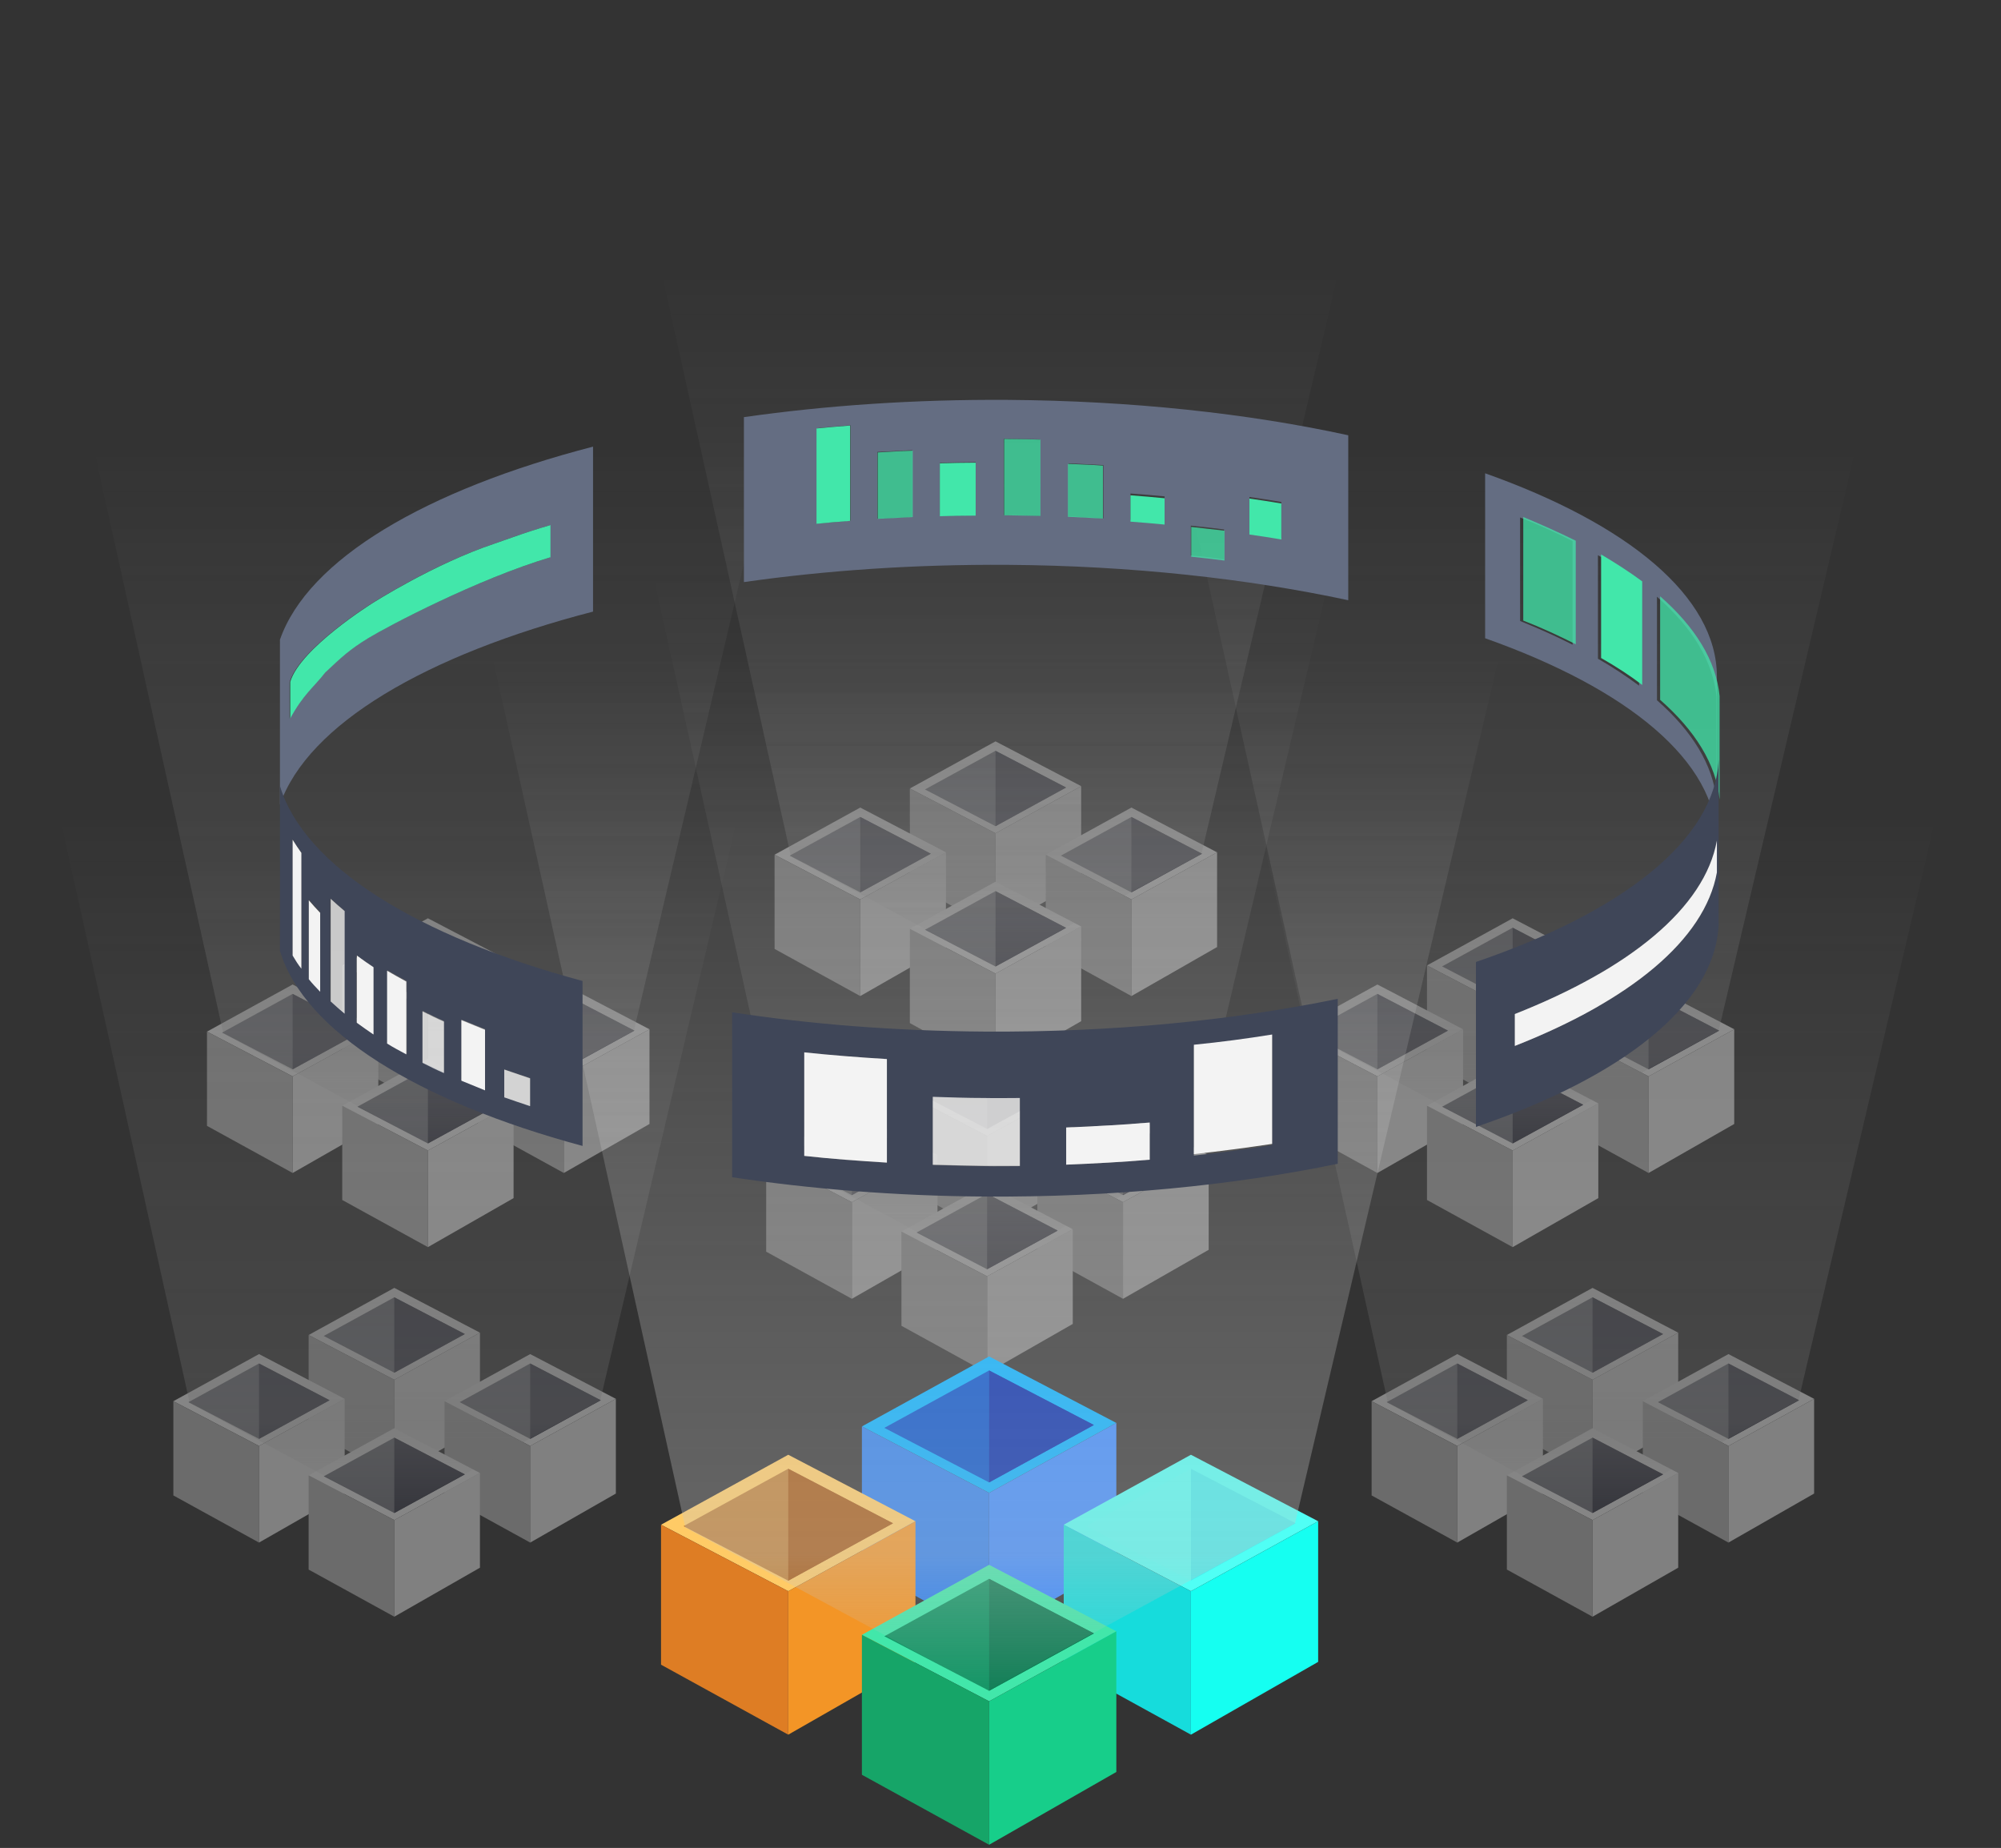 <svg width="615" height="568" viewBox="0 0 615 568" fill="none" xmlns="http://www.w3.org/2000/svg">
<rect x="0" y="0" width="615" height="568" fill="#333333" stroke="none"/>
<g opacity="0.4">
<path d="M463.13 410.336L489.46 395.851L515.79 409.612L489.46 424.096L463.13 410.336Z" fill="white"/>
<path d="M467.776 410.633L489.46 398.748L511.144 410.039L489.46 421.923L467.776 410.633Z" fill="#797B84"/>
<path d="M489.46 410.336V398.748L511.144 410.039L489.46 421.923V410.336Z" fill="#393A4A"/>
<path d="M463.13 410.336V439.306L489.46 453.79V424.097L463.13 410.336Z" fill="#BDBDBD"/>
<path d="M489.46 424.097L515.79 409.612V438.727L489.46 453.791V424.097Z" fill="#F3F3F3"/>
<path d="M421.559 430.682L447.889 416.197L474.219 429.957L447.889 444.442L421.559 430.682Z" fill="white"/>
<path d="M426.205 430.978L447.889 419.093L469.572 430.384L447.889 442.269L426.205 430.978Z" fill="#797B84"/>
<path d="M447.887 430.681V419.093L469.57 430.384L447.887 442.269V430.681Z" fill="#393A4A"/>
<path d="M421.559 430.682V459.651L447.889 474.136V444.442L421.559 430.682Z" fill="#BDBDBD"/>
<path d="M447.887 444.442L474.217 429.958V459.072L447.887 474.136V444.442Z" fill="#F3F3F3"/>
<path d="M504.901 430.682L531.231 416.197L557.562 429.957L531.231 444.442L504.901 430.682Z" fill="white"/>
<path d="M509.548 430.978L531.231 419.093L552.915 430.384L531.231 442.269L509.548 430.978Z" fill="#797B84"/>
<path d="M531.229 430.681V419.093L552.913 430.384L531.229 442.269V430.681Z" fill="#393A4A"/>
<path d="M504.901 430.682V459.651L531.231 474.136V444.442L504.901 430.682Z" fill="#BDBDBD"/>
<path d="M531.229 444.442L557.56 429.958V459.072L531.229 474.136V444.442Z" fill="#F3F3F3"/>
<path d="M463.13 453.469L489.46 438.984L515.79 452.744L489.46 467.229L463.13 453.469Z" fill="white"/>
<path d="M467.776 453.766L489.46 441.881L511.144 453.171L489.46 465.056L467.776 453.766Z" fill="#797B84"/>
<path d="M489.46 453.468V441.881L511.144 453.171L489.46 465.056V453.468Z" fill="#393A4A"/>
<path d="M463.13 453.469V482.438L489.46 496.923V467.229L463.13 453.469Z" fill="#BDBDBD"/>
<path d="M489.46 467.229L515.79 452.745V481.859L489.46 496.923V467.229Z" fill="#F3F3F3"/>
<path fill-rule="evenodd" clip-rule="evenodd" d="M489.117 465.027L426.582 431.253L368.278 167.98H614.546L552.762 430.439L489.117 465.027Z" fill="url(#paint0_linear_41_5007)" fill-opacity="0.8"/>
</g>
<g opacity="0.4">
<path d="M279.639 242.356L305.969 227.871L332.299 241.632L305.969 256.116L279.639 242.356Z" fill="white"/>
<path d="M284.285 242.653L305.969 230.768L327.652 242.059L305.969 253.944L284.285 242.653Z" fill="#797B84"/>
<path d="M305.969 242.356V230.768L327.652 242.059L305.969 253.944V242.356Z" fill="#393A4A"/>
<path d="M279.639 242.356V271.325L305.969 285.81V256.116L279.639 242.356Z" fill="#BDBDBD"/>
<path d="M305.969 256.117L332.299 241.632V270.746L305.969 285.811V256.117Z" fill="#F3F3F3"/>
<path d="M238.065 262.702L264.395 248.217L290.726 261.977L264.395 276.462L238.065 262.702Z" fill="white"/>
<path d="M242.712 262.998L264.396 251.113L286.079 262.404L264.396 274.289L242.712 262.998Z" fill="#797B84"/>
<path d="M264.396 262.701V251.113L286.079 262.404L264.396 274.289V262.701Z" fill="#393A4A"/>
<path d="M238.065 262.701V291.671L264.395 306.156V276.462L238.065 262.701Z" fill="#BDBDBD"/>
<path d="M264.396 276.462L290.726 261.977V291.092L264.396 306.156V276.462Z" fill="#F3F3F3"/>
<path d="M321.406 262.702L347.736 248.217L374.066 261.977L347.736 276.462L321.406 262.702Z" fill="white"/>
<path d="M326.053 262.998L347.736 251.113L369.42 262.404L347.736 274.289L326.053 262.998Z" fill="#797B84"/>
<path d="M347.736 262.701V251.113L369.42 262.404L347.736 274.289V262.701Z" fill="#393A4A"/>
<path d="M321.406 262.701V291.671L347.736 306.156V276.462L321.406 262.701Z" fill="#BDBDBD"/>
<path d="M347.736 276.462L374.066 261.977V291.092L347.736 306.156V276.462Z" fill="#F3F3F3"/>
<path d="M279.639 285.489L305.969 271.004L332.299 284.764L305.969 299.249L279.639 285.489Z" fill="white"/>
<path d="M284.285 285.786L305.969 273.901L327.652 285.192L305.969 297.077L284.285 285.786Z" fill="#797B84"/>
<path d="M305.969 285.489V273.901L327.652 285.192L305.969 297.077V285.489Z" fill="#393A4A"/>
<path d="M279.639 285.489V314.459L305.969 328.943V299.25L279.639 285.489Z" fill="#BDBDBD"/>
<path d="M305.969 299.249L332.299 284.765V313.879L305.969 328.943V299.249Z" fill="#F3F3F3"/>
<path fill-rule="evenodd" clip-rule="evenodd" d="M305.624 297.047L243.089 263.273L184.785 0H431.053L369.269 262.459L305.624 297.047Z" fill="url(#paint1_linear_41_5007)" fill-opacity="0.8"/>
</g>
<g opacity="0.4">
<path d="M277.053 335.41L303.383 320.925L329.713 334.685L303.383 349.17L277.053 335.41Z" fill="white"/>
<path d="M281.699 335.706L303.383 323.821L325.066 335.112L303.383 346.997L281.699 335.706Z" fill="#797B84"/>
<path d="M303.381 335.409V323.821L325.064 335.112L303.381 346.997V335.409Z" fill="#393A4A"/>
<path d="M277.053 335.409V364.379L303.383 378.864V349.17L277.053 335.409Z" fill="#BDBDBD"/>
<path d="M303.381 349.17L329.711 334.686V363.8L303.381 378.864V349.17Z" fill="#F3F3F3"/>
<path d="M235.481 355.755L261.812 341.27L288.142 355.031L261.812 369.516L235.481 355.755Z" fill="white"/>
<path d="M240.128 356.052L261.812 344.167L283.495 355.458L261.812 367.343L240.128 356.052Z" fill="#797B84"/>
<path d="M261.812 355.755V344.167L283.495 355.458L261.812 367.343V355.755Z" fill="#393A4A"/>
<path d="M235.481 355.755V384.725L261.812 399.21V369.516L235.481 355.755Z" fill="#BDBDBD"/>
<path d="M261.812 369.516L288.142 355.031V384.145L261.812 399.21V369.516Z" fill="#F3F3F3"/>
<path d="M318.825 355.755L345.155 341.27L371.485 355.031L345.155 369.516L318.825 355.755Z" fill="white"/>
<path d="M323.472 356.052L345.155 344.167L366.839 355.458L345.155 367.343L323.472 356.052Z" fill="#797B84"/>
<path d="M345.155 355.755V344.167L366.839 355.458L345.155 367.343V355.755Z" fill="#393A4A"/>
<path d="M318.825 355.755V384.725L345.155 399.21V369.516L318.825 355.755Z" fill="#BDBDBD"/>
<path d="M345.155 369.516L371.485 355.031V384.145L345.155 399.21V369.516Z" fill="#F3F3F3"/>
<path d="M277.053 378.542L303.383 364.057L329.713 377.818L303.383 392.303L277.053 378.542Z" fill="white"/>
<path d="M281.699 378.839L303.383 366.954L325.066 378.245L303.383 390.13L281.699 378.839Z" fill="#797B84"/>
<path d="M303.381 378.542V366.954L325.064 378.245L303.381 390.13V378.542Z" fill="#393A4A"/>
<path d="M277.053 378.542V407.512L303.383 421.997V392.303L277.053 378.542Z" fill="#BDBDBD"/>
<path d="M303.381 392.303L329.711 377.818V406.933L303.381 421.997V392.303Z" fill="#F3F3F3"/>
<path fill-rule="evenodd" clip-rule="evenodd" d="M303.04 390.1L240.505 356.326L182.201 93.054H428.469L366.685 355.513L303.04 390.1Z" fill="url(#paint2_linear_41_5007)" fill-opacity="0.8"/>
</g>
<g opacity="0.4">
<path d="M105.186 296.738L131.516 282.253L157.846 296.013L131.516 310.498L105.186 296.738Z" fill="white"/>
<path d="M109.832 297.034L131.516 285.149L153.199 296.44L131.516 308.325L109.832 297.034Z" fill="#797B84"/>
<path d="M131.516 296.737V285.149L153.199 296.44L131.516 308.325V296.737Z" fill="#393A4A"/>
<path d="M105.186 296.737V325.707L131.516 340.192V310.498L105.186 296.737Z" fill="#BDBDBD"/>
<path d="M131.516 310.498L157.846 296.013V325.128L131.516 340.192V310.498Z" fill="#F3F3F3"/>
<path d="M63.615 317.083L89.945 302.599L116.275 316.359L89.945 330.844L63.615 317.083Z" fill="white"/>
<path d="M68.262 317.381L89.945 305.496L111.629 316.786L89.945 328.671L68.262 317.381Z" fill="#797B84"/>
<path d="M89.945 317.083V305.496L111.629 316.786L89.945 328.671V317.083Z" fill="#393A4A"/>
<path d="M63.615 317.084V346.053L89.945 360.538V330.844L63.615 317.084Z" fill="#BDBDBD"/>
<path d="M89.945 330.844L116.275 316.359V345.474L89.945 360.538V330.844Z" fill="#F3F3F3"/>
<path d="M146.957 317.083L173.287 302.599L199.617 316.359L173.287 330.844L146.957 317.083Z" fill="white"/>
<path d="M151.604 317.381L173.287 305.496L194.971 316.786L173.287 328.671L151.604 317.381Z" fill="#797B84"/>
<path d="M173.287 317.083V305.496L194.971 316.786L173.287 328.671V317.083Z" fill="#393A4A"/>
<path d="M146.957 317.084V346.053L173.287 360.538V330.844L146.957 317.084Z" fill="#BDBDBD"/>
<path d="M173.287 330.844L199.617 316.359V345.474L173.287 360.538V330.844Z" fill="#F3F3F3"/>
<path d="M105.186 339.871L131.516 325.386L157.846 339.147L131.516 353.631L105.186 339.871Z" fill="white"/>
<path d="M109.832 340.168L131.516 328.283L153.199 339.573L131.516 351.458L109.832 340.168Z" fill="#797B84"/>
<path d="M131.516 339.871V328.283L153.199 339.573L131.516 351.458V339.871Z" fill="#393A4A"/>
<path d="M105.186 339.871V368.841L131.516 383.326V353.632L105.186 339.871Z" fill="#BDBDBD"/>
<path d="M131.516 353.632L157.846 339.147V368.261L131.516 383.326V353.632Z" fill="#F3F3F3"/>
<path fill-rule="evenodd" clip-rule="evenodd" d="M131.174 351.429L68.64 317.655L10.336 54.382H256.604L194.82 316.841L131.174 351.429Z" fill="url(#paint3_linear_41_5007)" fill-opacity="0.8"/>
</g>
<g opacity="0.4">
<path d="M438.58 296.737L464.91 282.252L491.24 296.013L464.91 310.497L438.58 296.737Z" fill="white"/>
<path d="M443.228 297.034L464.911 285.149L486.595 296.439L464.911 308.324L443.228 297.034Z" fill="#797B84"/>
<path d="M464.91 296.737V285.149L486.594 296.439L464.91 308.324V296.737Z" fill="#393A4A"/>
<path d="M438.58 296.737V325.706L464.91 340.191V310.497L438.58 296.737Z" fill="#BDBDBD"/>
<path d="M464.91 310.497L491.24 296.013V325.127L464.91 340.191V310.497Z" fill="#F3F3F3"/>
<path d="M397.004 317.083L423.334 302.599L449.664 316.359L423.334 330.844L397.004 317.083Z" fill="white"/>
<path d="M401.65 317.381L423.334 305.496L445.018 316.786L423.334 328.671L401.65 317.381Z" fill="#797B84"/>
<path d="M423.334 317.083V305.496L445.018 316.786L423.334 328.671V317.083Z" fill="#393A4A"/>
<path d="M397.004 317.084V346.053L423.334 360.538V330.844L397.004 317.084Z" fill="#BDBDBD"/>
<path d="M423.334 330.844L449.664 316.359V345.474L423.334 360.538V330.844Z" fill="#F3F3F3"/>
<path d="M480.346 317.084L506.676 302.599L533.006 316.359L506.676 330.844L480.346 317.084Z" fill="white"/>
<path d="M484.992 317.381L506.676 305.496L528.359 316.786L506.676 328.671L484.992 317.381Z" fill="#797B84"/>
<path d="M506.676 317.083V305.496L528.359 316.786L506.676 328.671V317.083Z" fill="#393A4A"/>
<path d="M480.346 317.084V346.053L506.676 360.538V330.844L480.346 317.084Z" fill="#BDBDBD"/>
<path d="M506.676 330.844L533.006 316.36V345.474L506.676 360.538V330.844Z" fill="#F3F3F3"/>
<path d="M438.58 339.871L464.91 325.386L491.24 339.147L464.91 353.631L438.58 339.871Z" fill="white"/>
<path d="M443.228 340.168L464.911 328.283L486.595 339.573L464.911 351.458L443.228 340.168Z" fill="#797B84"/>
<path d="M464.91 339.871V328.283L486.594 339.573L464.91 351.458V339.871Z" fill="#393A4A"/>
<path d="M438.58 339.871V368.84L464.91 383.325V353.631L438.58 339.871Z" fill="#BDBDBD"/>
<path d="M464.91 353.632L491.24 339.147V368.261L464.91 383.325V353.632Z" fill="#F3F3F3"/>
<path fill-rule="evenodd" clip-rule="evenodd" d="M464.564 351.429L402.029 317.655L343.726 54.382H589.994L528.209 316.841L464.564 351.429Z" fill="url(#paint4_linear_41_5007)" fill-opacity="0.8"/>
</g>
<g opacity="0.4">
<path d="M94.853 410.336L121.183 395.851L147.513 409.612L121.183 424.096L94.853 410.336Z" fill="white"/>
<path d="M99.499 410.633L121.183 398.748L142.866 410.039L121.183 421.923L99.499 410.633Z" fill="#797B84"/>
<path d="M121.183 410.336V398.748L142.866 410.039L121.183 421.923V410.336Z" fill="#393A4A"/>
<path d="M94.853 410.336V439.306L121.183 453.79V424.097L94.853 410.336Z" fill="#BDBDBD"/>
<path d="M121.183 424.097L147.513 409.612V438.727L121.183 453.791V424.097Z" fill="#F3F3F3"/>
<path d="M53.279 430.682L79.609 416.197L105.939 429.957L79.609 444.442L53.279 430.682Z" fill="white"/>
<path d="M57.926 430.978L79.609 419.093L101.293 430.384L79.609 442.269L57.926 430.978Z" fill="#797B84"/>
<path d="M79.609 430.681V419.093L101.293 430.384L79.609 442.269V430.681Z" fill="#393A4A"/>
<path d="M53.279 430.682V459.651L79.609 474.136V444.442L53.279 430.682Z" fill="#BDBDBD"/>
<path d="M79.609 444.442L105.939 429.958V459.072L79.609 474.136V444.442Z" fill="#F3F3F3"/>
<path d="M136.623 430.682L162.953 416.197L189.283 429.957L162.953 444.442L136.623 430.682Z" fill="white"/>
<path d="M141.27 430.978L162.953 419.093L184.637 430.384L162.953 442.269L141.27 430.978Z" fill="#797B84"/>
<path d="M162.953 430.681V419.093L184.637 430.384L162.953 442.269V430.681Z" fill="#393A4A"/>
<path d="M136.623 430.682V459.651L162.953 474.136V444.442L136.623 430.682Z" fill="#BDBDBD"/>
<path d="M162.953 444.442L189.283 429.958V459.072L162.953 474.136V444.442Z" fill="#F3F3F3"/>
<path d="M94.853 453.469L121.183 438.984L147.513 452.744L121.183 467.229L94.853 453.469Z" fill="white"/>
<path d="M99.499 453.766L121.183 441.881L142.866 453.171L121.183 465.056L99.499 453.766Z" fill="#797B84"/>
<path d="M121.183 453.468V441.881L142.866 453.171L121.183 465.056V453.468Z" fill="#393A4A"/>
<path d="M94.853 453.469V482.438L121.183 496.923V467.229L94.853 453.469Z" fill="#BDBDBD"/>
<path d="M121.183 467.229L147.513 452.745V481.859L121.183 496.923V467.229Z" fill="#F3F3F3"/>
<path fill-rule="evenodd" clip-rule="evenodd" d="M120.839 465.027L58.304 431.253L0 167.98H246.268L184.484 430.439L120.839 465.027Z" fill="url(#paint5_linear_41_5007)" fill-opacity="0.8"/>
</g>
<path d="M264.903 438.438L304.002 416.929L343.101 437.363L304.002 458.872L264.903 438.438Z" fill="#06AFFF"/>
<path d="M271.802 438.88L304.001 421.231L336.2 437.997L304.001 455.646L271.802 438.88Z" fill="#0551CA"/>
<path d="M304.003 438.438V421.231L336.202 437.997L304.003 455.646V438.438Z" fill="#052DAC"/>
<path d="M264.903 438.438V481.457L304.002 502.966V458.872L264.903 438.438Z" fill="#2F80ED"/>
<path d="M304.003 458.873L343.102 437.364V480.597L304.003 502.967V458.873Z" fill="#3C8AFE"/>
<path d="M203.167 468.651L242.266 447.142L281.365 467.575L242.266 489.085L203.167 468.651Z" fill="#FFCB66"/>
<path d="M210.065 469.092L242.264 451.443L274.463 468.21L242.264 485.858L210.065 469.092Z" fill="#C18136"/>
<path d="M242.267 468.651V451.443L274.466 468.21L242.267 485.858V468.651Z" fill="#A85B15"/>
<path d="M203.167 468.651V511.669L242.266 533.178V489.085L203.167 468.651Z" fill="#DE7D24"/>
<path d="M242.267 489.085L281.365 467.576V510.809L242.267 533.179V489.085Z" fill="#F39526"/>
<path d="M326.93 468.651L366.028 447.142L405.127 467.575L366.028 489.085L326.93 468.651Z" fill="#50FFF5"/>
<path d="M333.828 469.092L366.027 451.443L398.226 468.21L366.027 485.858L333.828 469.092Z" fill="#54FEF4"/>
<path d="M366.029 468.651V451.443L398.228 468.21L366.029 485.858V468.651Z" fill="#43EEEE"/>
<path d="M326.93 468.651V511.669L366.028 533.178V489.085L326.93 468.651Z" fill="#16DCDC"/>
<path d="M366.029 489.085L405.128 467.576V510.809L366.029 533.179V489.085Z" fill="#15FFF1"/>
<path d="M264.903 502.488L304.002 480.979L343.101 501.413L304.002 522.922L264.903 502.488Z" fill="#42E7AA"/>
<path d="M271.802 502.929L304.001 485.28L336.2 502.046L304.001 519.695L271.802 502.929Z" fill="#139565"/>
<path d="M304.003 502.488V485.28L336.202 502.046L304.003 519.695V502.488Z" fill="#117E56"/>
<path d="M264.903 502.488V545.506L304.002 567.015V522.922L264.903 502.488Z" fill="#16A568"/>
<path d="M304.003 522.922L343.102 501.413V544.646L304.003 567.016V522.922Z" fill="#17CE8A"/>
<path fill-rule="evenodd" clip-rule="evenodd" d="M303.49 519.651L210.629 469.498L124.051 78.552H489.746L398 468.29L303.49 519.651Z" fill="url(#paint6_linear_41_5007)" fill-opacity="0.8"/>
<path d="M527.547 245.894V214.069C526.472 203.191 520.02 192.852 509.268 183.413V215.237C520.02 224.677 526.472 235.016 527.547 245.894ZM503.758 210.742V178.918C499.995 176.041 495.694 173.254 491.124 170.647V202.472C495.694 205.079 499.86 207.866 503.758 210.742ZM483.329 198.156V166.331C478.356 163.814 472.98 161.297 467.201 159.049V190.874C472.98 193.212 478.356 195.639 483.329 198.156ZM456.449 196.178V145.474C500.264 161.027 527.681 183.323 527.681 207.956V258.66C527.681 234.027 500.398 211.731 456.449 196.178Z" fill="#646D82"/>
<path d="M376.211 171.905V162.735C372.851 162.286 369.491 161.926 365.997 161.566V170.736C369.491 171.006 372.851 171.455 376.211 171.905ZM357.933 160.667V152.576C354.438 152.217 350.944 151.947 347.449 151.677V159.768C350.944 160.128 354.438 160.398 357.933 160.667ZM393.818 165.252V154.284C390.592 153.745 387.366 153.206 384.006 152.756V163.814C387.366 164.263 390.592 164.803 393.818 165.252ZM339.117 159.319V142.957C335.488 142.777 331.993 142.597 328.365 142.417V158.69C331.859 158.959 335.488 159.049 339.117 159.319ZM299.872 158.42V142.058C296.243 142.058 292.48 142.148 288.851 142.238V158.51C292.48 158.51 296.243 158.42 299.872 158.42ZM280.384 158.869V138.372C276.755 138.552 273.261 138.732 269.632 138.911V159.409C273.261 159.229 276.755 159.049 280.384 158.869ZM319.629 158.51V135.046C316.403 134.956 313.043 134.956 309.683 134.866C309.28 134.866 308.877 134.866 308.473 134.866V158.33C308.877 158.33 309.28 158.33 309.683 158.33C313.043 158.42 316.403 158.42 319.629 158.51ZM261.433 160.038V130.73C257.939 131 254.444 131.27 251.084 131.629V160.937C254.444 160.667 257.939 160.308 261.433 160.038ZM228.64 128.213C253.907 124.617 281.19 122.729 309.683 122.909C347.718 123.179 383.469 127.044 414.381 133.787V184.491C383.334 177.838 347.718 173.883 309.683 173.613C281.19 173.433 253.772 175.321 228.64 178.917V128.213Z" fill="#646D82"/>
<path d="M88.998 209.639V220.877C93.107 213.354 96.121 211.438 99.75 206.774C104.706 202.134 107.142 199.762 113.055 196.166C118.969 192.57 146.387 178.096 168.966 171.353V161.464C164.934 162.633 161.036 163.892 157.273 165.24C155.392 165.869 153.51 166.589 151.628 167.218C133.081 173.421 114.265 185.468 114.265 185.468C114.265 185.468 92.089 199.301 88.998 209.639ZM86.041 196.616C94.643 171.893 130.931 150.586 182.272 137.281V187.985C130.931 201.29 94.643 222.597 86.041 247.32V196.616Z" fill="#646D82"/>
<path d="M89.209 209.573V220.811C93.318 213.288 96.332 211.371 99.961 206.708C104.917 202.067 107.353 199.696 113.267 196.1C119.18 192.504 146.598 178.03 169.177 171.287V161.398C165.145 162.567 161.247 163.826 157.484 165.174C155.603 165.803 153.721 166.523 151.839 167.152C133.292 173.355 114.476 185.402 114.476 185.402C114.476 185.402 92.3 199.235 89.209 209.573Z" fill="#42E7AA"/>
<path opacity="0.753" d="M510.237 183.28C520.989 192.72 527.441 203.058 528.516 213.936V245.761C527.441 234.883 520.989 224.545 510.237 215.105V183.28Z" fill="#42E7AA"/>
<path d="M492.093 170.424C496.662 173.121 500.963 175.908 504.726 178.695V210.52C500.963 207.643 496.662 204.856 492.093 202.249V170.424Z" fill="#42E7AA"/>
<path opacity="0.753" d="M468.171 158.917C473.816 161.254 479.192 163.682 484.299 166.199V198.024C479.326 195.507 473.95 192.989 468.171 190.742V158.917Z" fill="#42E7AA"/>
<path d="M384.005 153.236C387.23 153.685 390.59 154.225 393.816 154.764V165.822C390.59 165.282 387.365 164.743 384.005 164.293V153.236Z" fill="#42E7AA"/>
<path opacity="0.753" d="M366.129 161.956C369.489 162.316 372.983 162.765 376.343 163.125V172.295C372.983 171.845 369.623 171.486 366.129 171.126V161.956Z" fill="#42E7AA"/>
<path d="M347.447 152.246C350.942 152.516 354.436 152.785 357.93 153.145V161.236C354.436 160.877 350.942 160.607 347.447 160.337V152.246Z" fill="#42E7AA"/>
<path opacity="0.753" d="M328.229 142.571C331.857 142.751 335.486 142.841 338.981 143.11V159.383C335.352 159.203 331.857 159.023 328.229 158.843V142.571Z" fill="#42E7AA"/>
<path opacity="0.753" d="M308.606 134.93C309.01 134.93 309.413 134.93 309.816 134.93C313.176 134.93 316.402 135.02 319.762 135.109V158.574C316.536 158.484 313.176 158.484 309.816 158.394C309.413 158.394 309.01 158.394 308.606 158.394V134.93Z" fill="#42E7AA"/>
<path d="M288.85 142.392C292.478 142.302 296.107 142.212 299.87 142.212V158.484C296.242 158.484 292.478 158.574 288.85 158.664V142.392Z" fill="#42E7AA"/>
<path opacity="0.753" d="M269.764 139.065C273.258 138.885 276.887 138.616 280.516 138.526V158.933C276.887 159.113 273.392 159.293 269.764 159.473V139.065Z" fill="#42E7AA"/>
<path d="M250.948 131.693C254.443 131.334 257.803 131.064 261.297 130.794V160.102C257.803 160.372 254.308 160.642 250.948 161.001V146.347V131.693Z" fill="#42E7AA"/>
<path d="M154.987 337.211V328.671C157.541 329.57 160.229 330.469 162.917 331.368V339.908C160.229 339.009 157.675 338.11 154.987 337.211ZM129.855 326.513V310.69C132.005 311.769 134.155 312.848 136.44 313.837V329.66C134.155 328.581 132.005 327.502 129.855 326.513ZM141.816 331.997V313.387C144.235 314.376 146.655 315.365 149.074 316.354V334.964C146.655 333.975 144.235 332.986 141.816 331.997ZM109.56 314.286V293.609C111.173 294.778 112.92 296.037 114.667 297.205V317.883C112.92 316.624 111.307 315.455 109.56 314.286ZM119.102 320.58V298.194C120.984 299.363 123 300.442 125.016 301.521V323.906C122.866 322.827 120.984 321.658 119.102 320.58ZM94.91 300.711V276.438C95.986 277.787 97.195 279.045 98.405 280.304V304.577C97.195 303.319 96.12 302.06 94.91 300.711ZM101.496 307.634V276.079C102.84 277.337 104.318 278.596 105.797 279.854V311.41C104.318 310.151 102.974 308.892 101.496 307.634ZM89.938 293.609V257.919C90.744 259.267 91.55 260.616 92.626 261.964V297.565C91.55 296.306 90.744 294.958 89.938 293.609ZM179.045 301.521C128.376 287.856 93.432 266.279 86.04 241.557V292.261C93.432 316.984 128.376 338.56 179.045 352.225V301.521Z" fill="#3F4658"/>
<path d="M327.692 357.978V346.56C336.428 346.201 345.029 345.751 353.362 345.032V356.449C345.029 357.169 336.428 357.618 327.692 357.978ZM286.699 358.068V337.211C291.941 337.39 297.183 337.48 302.559 337.57C306.188 337.57 309.816 337.57 313.445 337.57V358.427C309.816 358.427 306.188 358.517 302.559 358.427C297.183 358.337 291.941 358.247 286.699 358.068ZM247.186 355.281V323.456C255.384 324.355 263.851 324.984 272.587 325.523V357.348C263.986 356.899 255.519 356.18 247.186 355.281ZM366.936 355.191V321.478C375.135 320.579 383.199 319.5 390.994 318.331V351.954C383.199 353.213 375.135 354.292 366.936 355.191ZM411.154 307.004C378.898 313.657 341.804 317.343 302.559 317.073C275.141 316.893 249.067 314.825 225.01 311.139V361.843C249.067 365.44 275.141 367.597 302.559 367.777C341.804 368.047 378.898 364.361 411.154 357.708V307.004Z" fill="#3F4658"/>
<path d="M465.586 321.478V311.679C500.933 297.745 523.915 279.135 527.679 258.368V268.167C523.915 288.934 500.933 307.544 465.586 321.478ZM528.216 284.169V233.465C527.141 258.278 498.379 280.394 453.624 295.677V346.381C498.514 331.098 527.141 308.892 528.216 284.169Z" fill="#3F4658"/>
<path d="M527.68 258.368C523.917 279.045 500.934 297.745 465.587 311.679V321.478C500.934 307.544 523.917 288.934 527.68 268.167V258.368Z" fill="#F3F3F3"/>
<path d="M272.586 325.523C263.985 324.983 255.517 324.354 247.185 323.455V355.28C255.383 356.179 263.85 356.808 272.586 357.347V325.523Z" fill="#F3F3F3"/>
<path d="M353.361 345.032C344.894 345.751 336.426 346.201 327.69 346.56V357.978C336.426 357.618 345.028 357.169 353.361 356.449V345.032Z" fill="#F3F3F3"/>
<path d="M390.992 317.971C383.197 319.23 375.133 320.309 366.935 321.118V354.741C375.133 353.842 383.197 352.763 390.992 351.594V317.971Z" fill="#F3F3F3"/>
<path opacity="0.753" d="M313.443 337.48C309.814 337.48 306.185 337.57 302.556 337.48C297.18 337.48 291.939 337.3 286.697 337.12V357.977C291.939 358.157 297.18 358.247 302.556 358.337C306.185 358.337 309.814 358.337 313.443 358.337V337.48Z" fill="#F3F3F3"/>
<path d="M92.626 262.143C91.685 260.794 90.744 259.446 89.938 258.097V293.698C90.744 295.047 91.55 296.395 92.626 297.744V262.143Z" fill="#F3F3F3"/>
<path d="M98.406 280.573C97.196 279.314 95.986 277.965 94.911 276.707V300.98C95.986 302.329 97.196 303.587 98.406 304.846V280.573Z" fill="#F3F3F3"/>
<path opacity="0.753" d="M105.931 280.033C104.452 278.774 102.974 277.516 101.63 276.257V307.812C102.974 309.071 104.452 310.33 105.931 311.588V280.033Z" fill="#F3F3F3"/>
<path d="M114.802 297.294C113.054 296.126 111.307 294.957 109.694 293.698V314.375C111.307 315.544 113.054 316.803 114.802 317.971V297.294Z" fill="#F3F3F3"/>
<path d="M124.882 301.699C122.866 300.621 120.85 299.452 118.969 298.373V320.758C120.85 321.927 122.866 323.006 124.882 324.085V301.699Z" fill="#F3F3F3"/>
<path opacity="0.753" d="M136.44 314.016C134.155 313.027 132.005 311.948 129.854 310.869V326.692C132.005 327.771 134.155 328.849 136.44 329.838V314.016Z" fill="#F3F3F3"/>
<path d="M149.073 316.533C146.654 315.544 144.235 314.555 141.815 313.566V332.176C144.235 333.165 146.654 334.154 149.073 335.143V316.533Z" fill="#F3F3F3"/>
<path opacity="0.753" d="M162.916 331.457C160.228 330.558 157.674 329.659 154.986 328.76V337.301C157.54 338.2 160.228 339.099 162.916 339.998V331.457Z" fill="#F3F3F3"/>
<defs>
<linearGradient id="paint0_linear_41_5007" x1="482.44" y1="250.99" x2="482.44" y2="466.256" gradientUnits="userSpaceOnUse">
<stop stop-color="white" stop-opacity="0"/>
<stop offset="0.863" stop-color="#C4C4C4" stop-opacity="0.43"/>
<stop offset="1" stop-color="#C4C4C4" stop-opacity="0"/>
</linearGradient>
<linearGradient id="paint1_linear_41_5007" x1="298.947" y1="83.01" x2="298.947" y2="298.276" gradientUnits="userSpaceOnUse">
<stop stop-color="white" stop-opacity="0"/>
<stop offset="0.863" stop-color="#C4C4C4" stop-opacity="0.43"/>
<stop offset="1" stop-color="#C4C4C4" stop-opacity="0"/>
</linearGradient>
<linearGradient id="paint2_linear_41_5007" x1="296.363" y1="176.064" x2="296.363" y2="391.33" gradientUnits="userSpaceOnUse">
<stop stop-color="white" stop-opacity="0"/>
<stop offset="0.863" stop-color="#C4C4C4" stop-opacity="0.43"/>
<stop offset="1" stop-color="#C4C4C4" stop-opacity="0"/>
</linearGradient>
<linearGradient id="paint3_linear_41_5007" x1="124.498" y1="137.392" x2="124.498" y2="352.658" gradientUnits="userSpaceOnUse">
<stop stop-color="white" stop-opacity="0"/>
<stop offset="0.863" stop-color="#C4C4C4" stop-opacity="0.43"/>
<stop offset="1" stop-color="#C4C4C4" stop-opacity="0"/>
</linearGradient>
<linearGradient id="paint4_linear_41_5007" x1="457.888" y1="137.392" x2="457.888" y2="352.658" gradientUnits="userSpaceOnUse">
<stop stop-color="white" stop-opacity="0"/>
<stop offset="0.863" stop-color="#C4C4C4" stop-opacity="0.43"/>
<stop offset="1" stop-color="#C4C4C4" stop-opacity="0"/>
</linearGradient>
<linearGradient id="paint5_linear_41_5007" x1="114.162" y1="250.99" x2="114.162" y2="466.256" gradientUnits="userSpaceOnUse">
<stop stop-color="white" stop-opacity="0"/>
<stop offset="0.863" stop-color="#C4C4C4" stop-opacity="0.43"/>
<stop offset="1" stop-color="#C4C4C4" stop-opacity="0"/>
</linearGradient>
<linearGradient id="paint6_linear_41_5007" x1="293.576" y1="201.818" x2="293.576" y2="521.477" gradientUnits="userSpaceOnUse">
<stop stop-color="white" stop-opacity="0"/>
<stop offset="0.863" stop-color="#C4C4C4" stop-opacity="0.43"/>
<stop offset="1" stop-color="#C4C4C4" stop-opacity="0"/>
</linearGradient>
</defs>
</svg>
